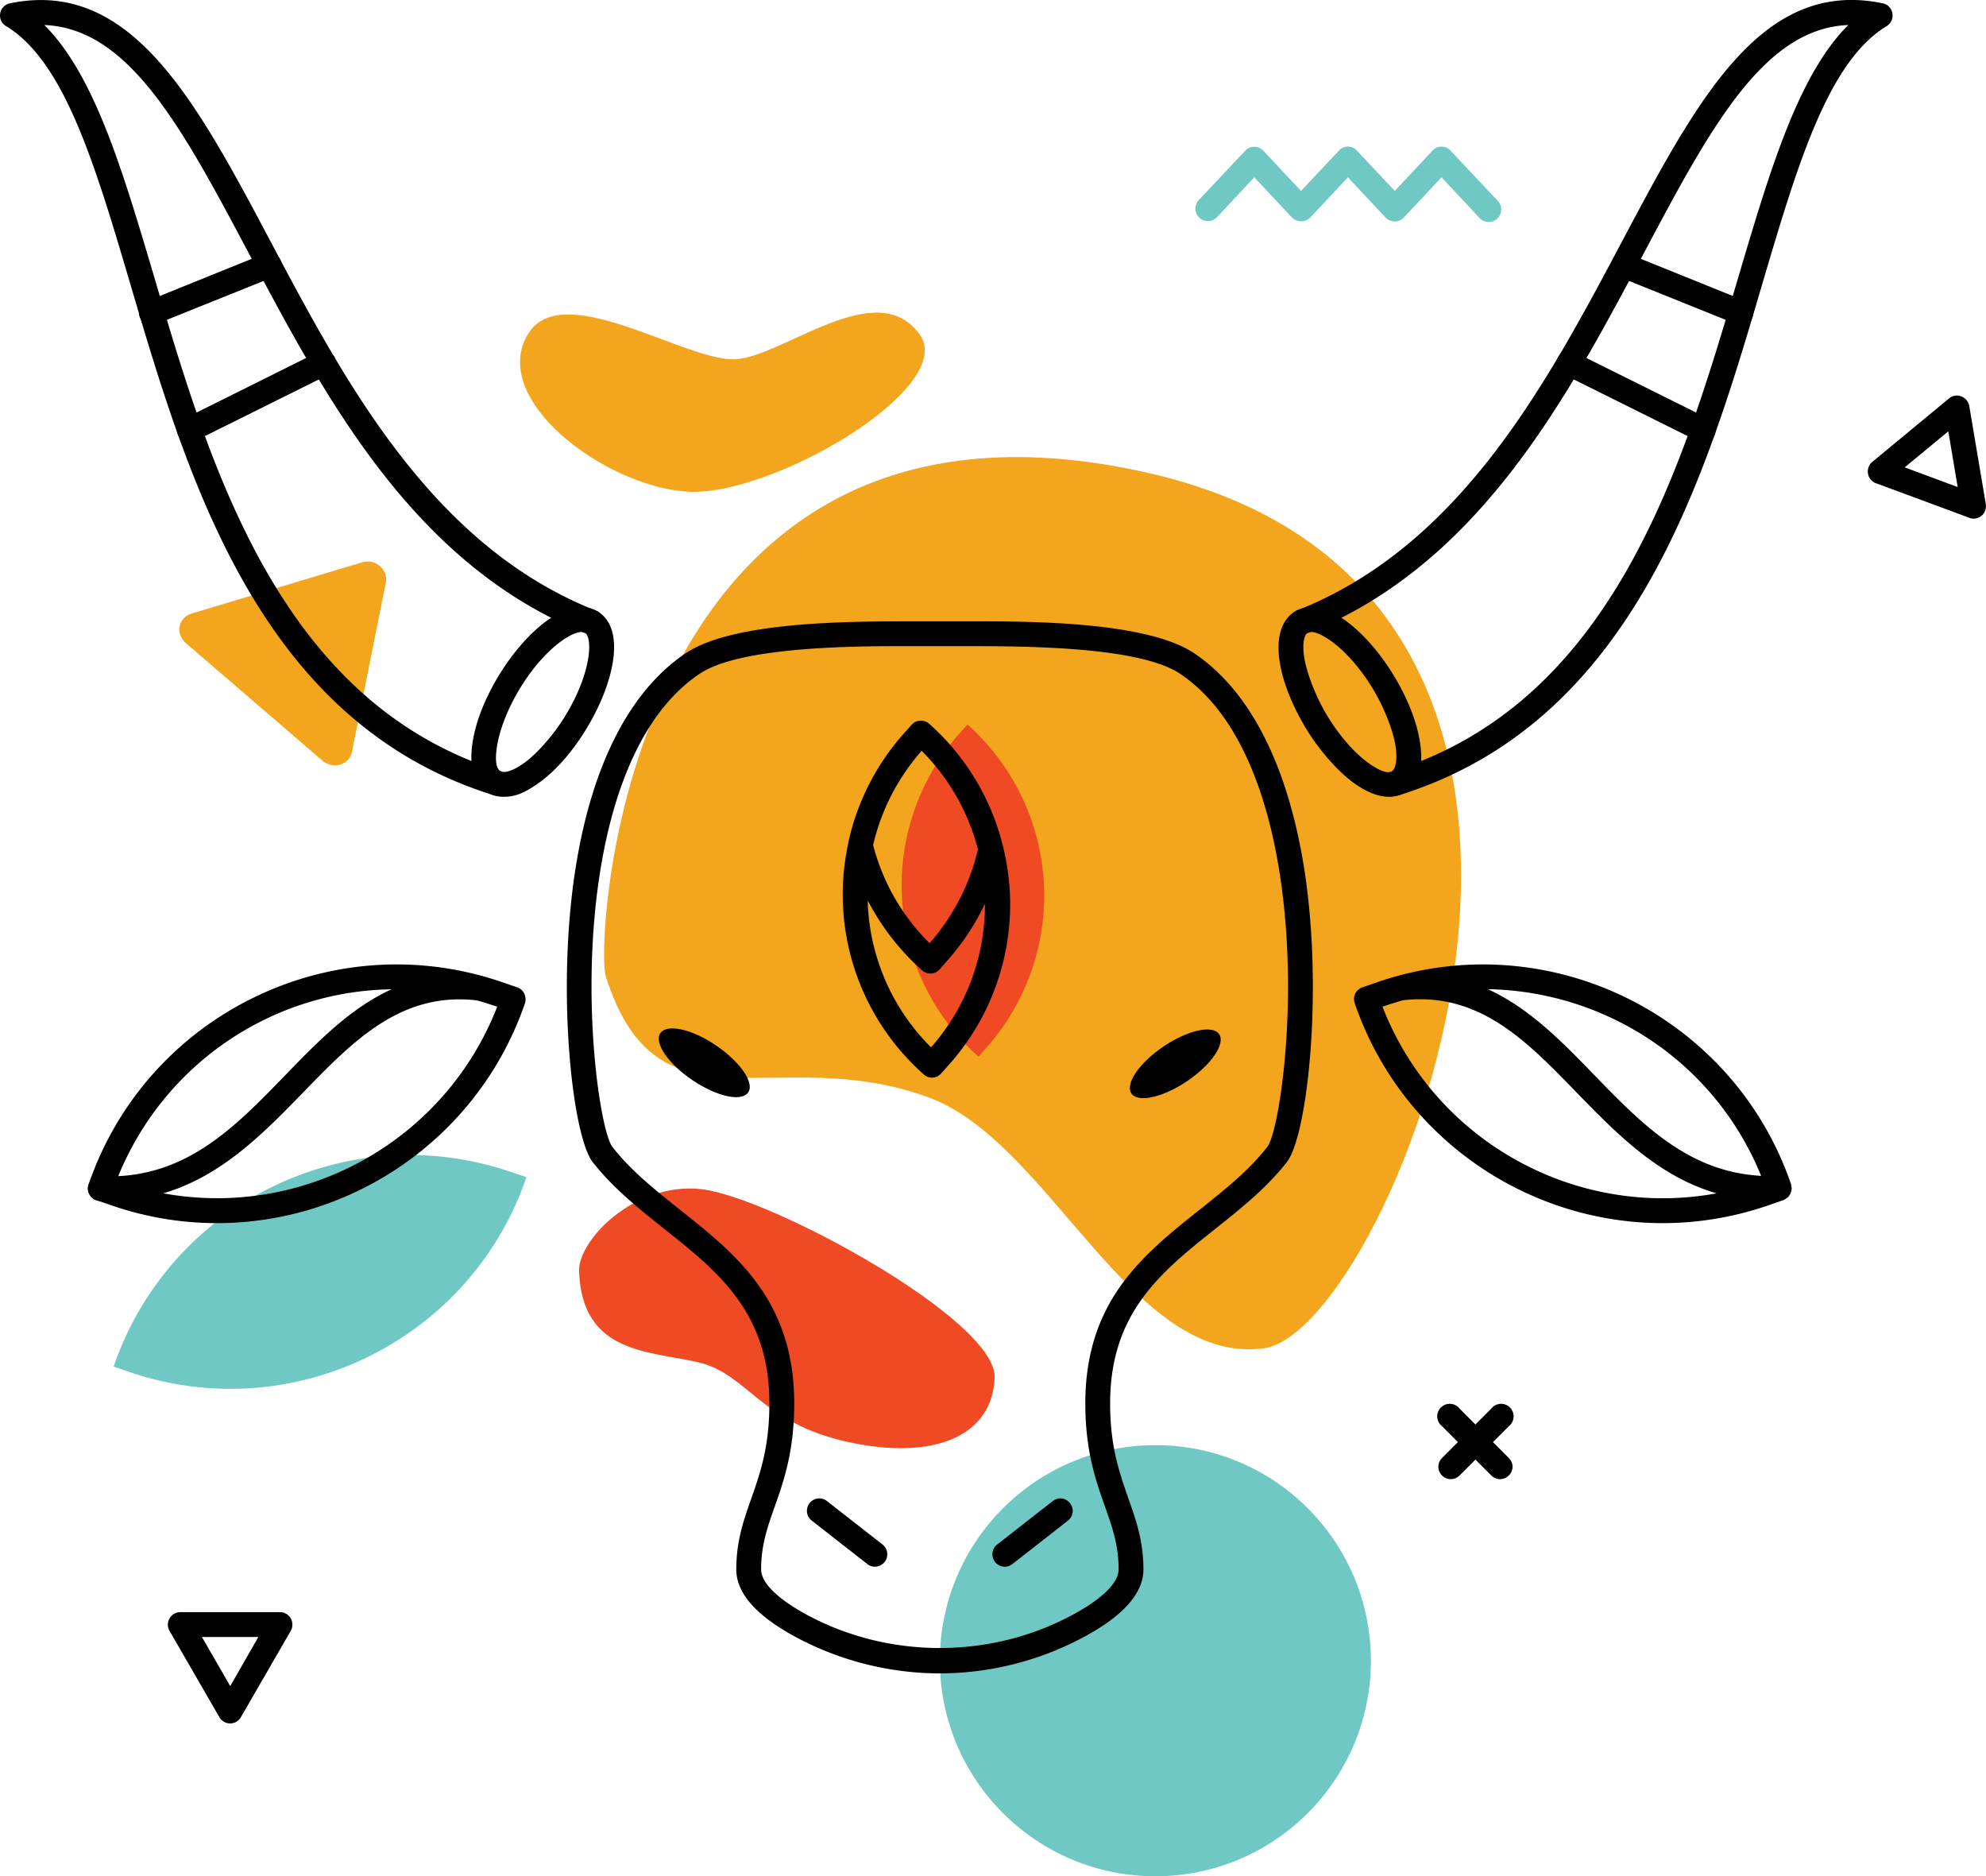 <svg xmlns="http://www.w3.org/2000/svg" width="1080" height="1020.1" viewBox="0 0 1080 1020.1">
  <title>chineseny22_419955318</title>
  <g id="Layer_2" data-name="Layer 2">
    <g id="_419955318">
      <g id="chineseny22_419955318">
        <circle cx="628.3" cy="902.9" r="117.2" fill="#6fc8c4"/>
        <path d="M687.5,733c69.7-9.8,231.7-411.3-65.8-476.5C339.3,194.6,323.5,511.9,329.4,530.7c28.4,89.8,92.4,35.1,176,66.1C571,621.1,615.6,743.1,687.5,733Z" fill="#f3a51d"/>
        <path d="M521.7,398.8a124.5,124.5,0,0,0,10.4,175.7l4.3-4.9a124.5,124.5,0,0,0-10.3-175.7h0Z" fill="#ef4a24"/>
        <path d="M314.9,691.1c-.6-16.4,29.4-48.4,66.2-44.6s161,71,159.8,102.5-32.5,45.4-80.1,34.9-54.2-37.1-81.3-43.3S316.5,735.9,314.9,691.1Z" fill="#ef4a24"/>
        <path d="M277.9,637.2C189,606.7,92.2,654.1,61.8,743l8.4,2.9c88.9,30.4,185.7-17,216.1-105.9h0Z" fill="#6fc8c4"/>
        <path d="M191.4,408.7l18.4-91.9a9.3,9.3,0,0,0-3.2-9,10.2,10.2,0,0,0-9.6-2.1l-92.9,27.9a9.2,9.2,0,0,0-6.4,6.9,9.7,9.7,0,0,0,3.2,9l74.5,64.1a9.2,9.2,0,0,0,3.2,1.8,10,10,0,0,0,6.4.3A9.1,9.1,0,0,0,191.4,408.7Z" fill="#f3a51d"/>
        <path d="M270.6,432.7l-2-.3C141.2,392.9,102.4,261.1,71.1,155.2,51.8,89.9,35.2,33.5,3.3,14.2A6.7,6.7,0,0,1,.1,7.3,6.8,6.8,0,0,1,5.4,1.8c65.8-13.6,101,52.7,141.8,129.6S235.1,296.9,324.1,332a6.7,6.7,0,0,1,3.8,8.8,6.9,6.9,0,0,1-8.8,3.8c-93.6-37-141.5-127.2-183.8-206.9C99.4,70.1,70.4,15.4,24.1,13.6c27.3,27.2,42.6,79.1,60,137.8,30.3,102.8,68,230.8,188.5,268.1a6.7,6.7,0,0,1-2,13.2Z"/>
        <path d="M273.9,433.2a17.5,17.5,0,0,1-8.8-2.3c-4.2-2.6-10.9-9.6-8.1-27.3,1.7-11.2,6.8-24.1,14.3-36.4,14.9-24.5,38.2-44.2,53.8-34.7s8.7,39.3-6.2,63.7h0c-7.5,12.4-16.6,22.8-25.8,29.4S278.8,433.2,273.9,433.2Zm42.4-89.6c-6.1,0-20.8,9.8-33.5,30.6-6.5,10.7-11,22.1-12.5,31.4s.1,12.6,1.9,13.7,6.5.1,13-4.6,15.7-14.8,22.2-25.5c14.3-23.4,15-42.5,10.7-45.2A4.8,4.8,0,0,0,316.3,343.6Zm-3.1,49.1Z"/>
        <path d="M500.1,181.8c20.9,29-80.9,88.6-126.5,85.5s-108.4-50.9-86.2-86.1c18.9-30.1,86.6,16,112.9,14.1S476.9,149.5,500.1,181.8Z" fill="#f3a51d"/>
        <path d="M406.9,593.9c-3.6,5.3-17.1,2.3-30.3-6.6s-21.1-20.4-17.5-25.6,17.1-2.3,30.3,6.7S410.4,588.7,406.9,593.9Z"/>
        <path d="M475.7,851.8a6.5,6.5,0,0,1-4.1-1.5l-30.2-23.6a6.7,6.7,0,1,1,8.3-10.6l30.2,23.6a6.8,6.8,0,0,1,1.2,9.5A7,7,0,0,1,475.7,851.8Z"/>
        <path d="M511.1,909.8a166.2,166.2,0,0,1-78.6-19.9c-21.3-11.5-32.1-23.8-32.1-36.6,0-15.5,4-26.8,8.2-38.7,4.8-13.7,9.8-28,9.8-51.6,0-49.4-27.8-71.5-57.2-94.9-13.7-10.9-27.8-22.1-38.9-36.3s-19.9-93.5-9.2-160.4c8.9-55.8,29.6-96.1,59.9-116.3,25.8-17.3,89.4-17.2,120.4-17.3h35.4c30.7,0,94.6,0,120.5,17.3,30.2,20.2,50.8,60.5,59.8,116.3,10.7,66.9,1.9,146.1-9.3,160.4s-25.2,25.4-38.9,36.3c-29.4,23.4-57.2,45.5-57.2,94.9,0,23.6,5.1,37.8,9.9,51.6,4.2,11.9,8.2,23.2,8.2,38.7,0,12.8-10.8,25.1-32.2,36.6A166.1,166.1,0,0,1,511.1,909.8ZM490.6,351.3c-28.5,0-88.5.5-110.1,15-34.2,22.9-48.3,71-54.1,107.3-11.2,70,.2,141.8,6.6,149.9,10,12.9,23,23.2,36.6,34.1,30.7,24.3,62.3,49.5,62.3,105.4,0,25.9-5.6,42-10.6,56.1-4,11.3-7.4,21-7.4,34.2,0,7.2,8.9,16,25,24.7,44.5,24,99.8,24,144.3,0,16.2-8.7,25.1-17.5,25.1-24.7,0-13.2-3.4-22.9-7.4-34.2-5-14.1-10.7-30.2-10.7-56.1,0-55.9,31.7-81.1,62.3-105.4,13.7-10.9,26.6-21.2,36.7-34.1,6.3-8.1,17.7-79.9,6.5-149.9-5.8-36.3-19.8-84.4-54-107.3-22.4-15-85.7-14.9-112.9-15H490.6Z"/>
        <ellipse cx="639.2" cy="577.8" rx="28.8" ry="11.4" transform="translate(-213.9 456.8) rotate(-34)"/>
        <path d="M546.4,851.8a6.8,6.8,0,0,1-5.3-2.6,6.7,6.7,0,0,1,1.2-9.5l30.2-23.6a6.6,6.6,0,0,1,9.4,1.2,6.7,6.7,0,0,1-1.1,9.4l-30.2,23.6A6.6,6.6,0,0,1,546.4,851.8Z"/>
        <path d="M549.1,483.8a139.1,139.1,0,0,0-3.6-23.4c0-.1-.1-.2-.1-.4a130.6,130.6,0,0,0-40.1-66.5,7,7,0,0,0-4.9-1.7,6.6,6.6,0,0,0-4.7,2.3l-4.3,4.8a131.1,131.1,0,0,0-30.1,59.2c0,.2-.1.5-.1.8a130.6,130.6,0,0,0,41.1,125.2,6.6,6.6,0,0,0,4.5,1.8,6.7,6.7,0,0,0,5-2.3l4.4-4.9A131,131,0,0,0,549.1,483.8Zm-47.9-75.6a117.1,117.1,0,0,1,30.6,53.6,117.6,117.6,0,0,1-26.3,51,115.9,115.9,0,0,1-30.7-53.4A118,118,0,0,1,501.2,408.2Zm5.1,161.2A116.7,116.7,0,0,1,472,493c-.1-1.1,0-2.3-.1-3.4a131.9,131.9,0,0,0,29.5,37.9,6.6,6.6,0,0,0,4.5,1.8A6.9,6.9,0,0,0,511,527l4.3-4.9a130.9,130.9,0,0,0,20.3-30.7A116.7,116.7,0,0,1,506.3,569.4Z"/>
        <g>
          <path d="M118,665a175.7,175.7,0,0,1-57.2-9.6l-8.4-2.9a6.7,6.7,0,0,1-4.2-8.6c31.6-92.2,132.3-141.6,224.6-110l8.5,2.9a6.7,6.7,0,0,1,3.8,3.4,7.2,7.2,0,0,1,.4,5.2C260.3,618.7,191.5,665,118,665ZM63.3,642l1.9.6c83.1,28.5,173.6-14.1,205.2-95.3l-2-.6h0A163.1,163.1,0,0,0,63.3,642Z"/>
          <path d="M59.1,653H54.3a6.9,6.9,0,0,1-6.5-7c.2-3.8,3.3-6.9,7-6.5,45.3,1.9,72.1-25.8,100.4-55s57.8-59.6,105.9-54a6.7,6.7,0,0,1,5.9,7.5,6.6,6.6,0,0,1-7.5,5.9c-41.4-4.8-67.2,21.8-94.6,50S107.5,653,59.1,653Z"/>
        </g>
        <path d="M974.1,647.6a5.9,5.9,0,0,0,.2-1.4c0-.1.1-.2,0-.3a2.9,2.9,0,0,0-.2-.9,4.1,4.1,0,0,0-.1-1.1c-31.6-92.2-132.4-141.6-224.7-110l-8.4,2.9a6.9,6.9,0,0,0-3.9,3.4,6.7,6.7,0,0,0-.3,5.2c25.1,73.3,94,119.6,167.5,119.6a176.1,176.1,0,0,0,57.2-9.6l8.4-2.9.3-.2a2.9,2.9,0,0,0,1.2-.7l1-.7.8-1a6,6,0,0,0,.6-1.1A5.6,5.6,0,0,0,974.1,647.6Zm-95.6-93.1a161.9,161.9,0,0,1,79.2,84.8c-39.5-2.2-64.5-27.8-90.8-54.9-17.5-18.1-35.4-36.4-57.8-46.6A164.7,164.7,0,0,1,878.5,554.5Zm-126.7-7.2,1.9-.6c3.1-1.1,6.3-2,9.4-2.9,41.1-4.6,66.9,21.9,94.1,50,22,22.6,44.6,45.8,76.3,55C857.5,662.8,780.4,620.9,751.8,547.3Z"/>
        <path d="M125.2,937a6.7,6.7,0,0,1-5.9-3.4L92.2,886.7a6.8,6.8,0,0,1,5.9-10.2h54.1a6.7,6.7,0,0,1,5.9,3.4,6.9,6.9,0,0,1,0,6.8L131,933.6A6.7,6.7,0,0,1,125.2,937Zm-15.4-47,15.4,26.7L140.5,890Z"/>
        <path d="M1073.2,282a6.8,6.8,0,0,1-2.3-.5l-50.8-18.8a6.8,6.8,0,0,1-1.9-11.6l41.7-34.5a6.6,6.6,0,0,1,6.6-1.1,6.9,6.9,0,0,1,4.4,5.2l9,53.4a6.8,6.8,0,0,1-2.3,6.3A7.2,7.2,0,0,1,1073.2,282Zm-37.4-27.9,28.8,10.7-5.1-30.3Z"/>
        <path d="M103,240.5a6.8,6.8,0,0,1-6.1-3.8,6.7,6.7,0,0,1,3.1-9l73-36.3a6.8,6.8,0,0,1,9.1,3.1,6.7,6.7,0,0,1-3.1,9l-73,36.3A8.2,8.2,0,0,1,103,240.5Z"/>
        <path d="M82.5,176.7a6.7,6.7,0,0,1-2.5-13l63.9-25.8a6.9,6.9,0,0,1,8.8,3.8,6.8,6.8,0,0,1-3.8,8.8L85,176.2A7,7,0,0,1,82.5,176.7Z"/>
        <path d="M758.6,432.7a6.7,6.7,0,0,1-2-13.2c120.5-37.3,158.2-165.3,188.5-268.1,17.4-58.7,32.7-110.6,60-137.8-46.2,1.8-75.3,56.5-111.2,124.1-42.3,79.7-90.2,169.9-183.8,206.9a6.8,6.8,0,0,1-5-12.6c89-35.1,135.7-123,176.9-200.6S958.1-11.9,1023.8,1.8a6.6,6.6,0,0,1,5.3,5.5,6.8,6.8,0,0,1-3.1,6.9c-32,19.3-48.6,75.7-67.9,141C926.9,261.1,888,392.9,760.6,432.4Z"/>
        <path d="M755.3,433.2c-4.8,0-11.2-1.8-19.2-7.6s-18.3-17-25.8-29.4-12.7-25.3-14.4-36.4c-2.7-17.7,4-24.7,8.2-27.3,15.6-9.5,38.9,10.2,53.8,34.7,7.5,12.3,12.6,25.2,14.3,36.4,2.8,17.7-3.9,24.7-8.1,27.3A17.2,17.2,0,0,1,755.3,433.2Zm-42.4-89.6a4.8,4.8,0,0,0-1.8.4c-1.8,1.1-3.1,5.8-1.8,13.7s6,20.8,12.5,31.5,14.6,20,22.2,25.5,11.3,5.7,13,4.6,3.1-5.7,1.9-13.7-6-20.7-12.5-31.4C733.7,353.4,719,343.6,712.9,343.6Z"/>
        <path d="M926.2,240.5a8.2,8.2,0,0,1-3-.7l-73-36.3a6.7,6.7,0,0,1-3.1-9,6.9,6.9,0,0,1,9.1-3.1l73,36.3a6.7,6.7,0,0,1,3.1,9A6.8,6.8,0,0,1,926.2,240.5Z"/>
        <path d="M946.7,176.7a7.4,7.4,0,0,1-2.5-.5l-63.9-25.7a6.8,6.8,0,0,1,5-12.6l63.9,25.8a6.7,6.7,0,0,1,3.8,8.8A6.8,6.8,0,0,1,946.7,176.7Z"/>
        <g>
          <path d="M815.8,804.2a6.7,6.7,0,0,1-4.8-2l-26.8-26.8a6.8,6.8,0,1,1,9.5-9.6l26.8,26.9a6.6,6.6,0,0,1,0,9.5A6.7,6.7,0,0,1,815.8,804.2Z"/>
          <path d="M788.9,804.2a6.7,6.7,0,0,1-4.7-2,6.6,6.6,0,0,1,0-9.5L811,765.8a6.8,6.8,0,1,1,9.5,9.6l-26.8,26.8A6.9,6.9,0,0,1,788.9,804.2Z"/>
        </g>
        <path d="M758.5,120.4a7.1,7.1,0,0,1-5-2.1L733,96.4l-20.5,21.9a7.1,7.1,0,0,1-9.9,0L682.1,96.4l-20.5,21.9a6.8,6.8,0,0,1-9.9-9.3l25.5-27.1a6.8,6.8,0,0,1,9.8,0l20.5,21.9,20.6-21.9a6.4,6.4,0,0,1,4.9-2.2h0a6.4,6.4,0,0,1,4.9,2.2l20.6,21.9L779,81.9a6.6,6.6,0,0,1,4.9-2.2h0a6.4,6.4,0,0,1,4.9,2.2L814.3,109a6.8,6.8,0,1,1-9.9,9.3L783.9,96.4l-20.5,21.9A7.1,7.1,0,0,1,758.5,120.4Z" fill="#6fc8c4"/>
      </g>
    </g>
  </g>
</svg>
